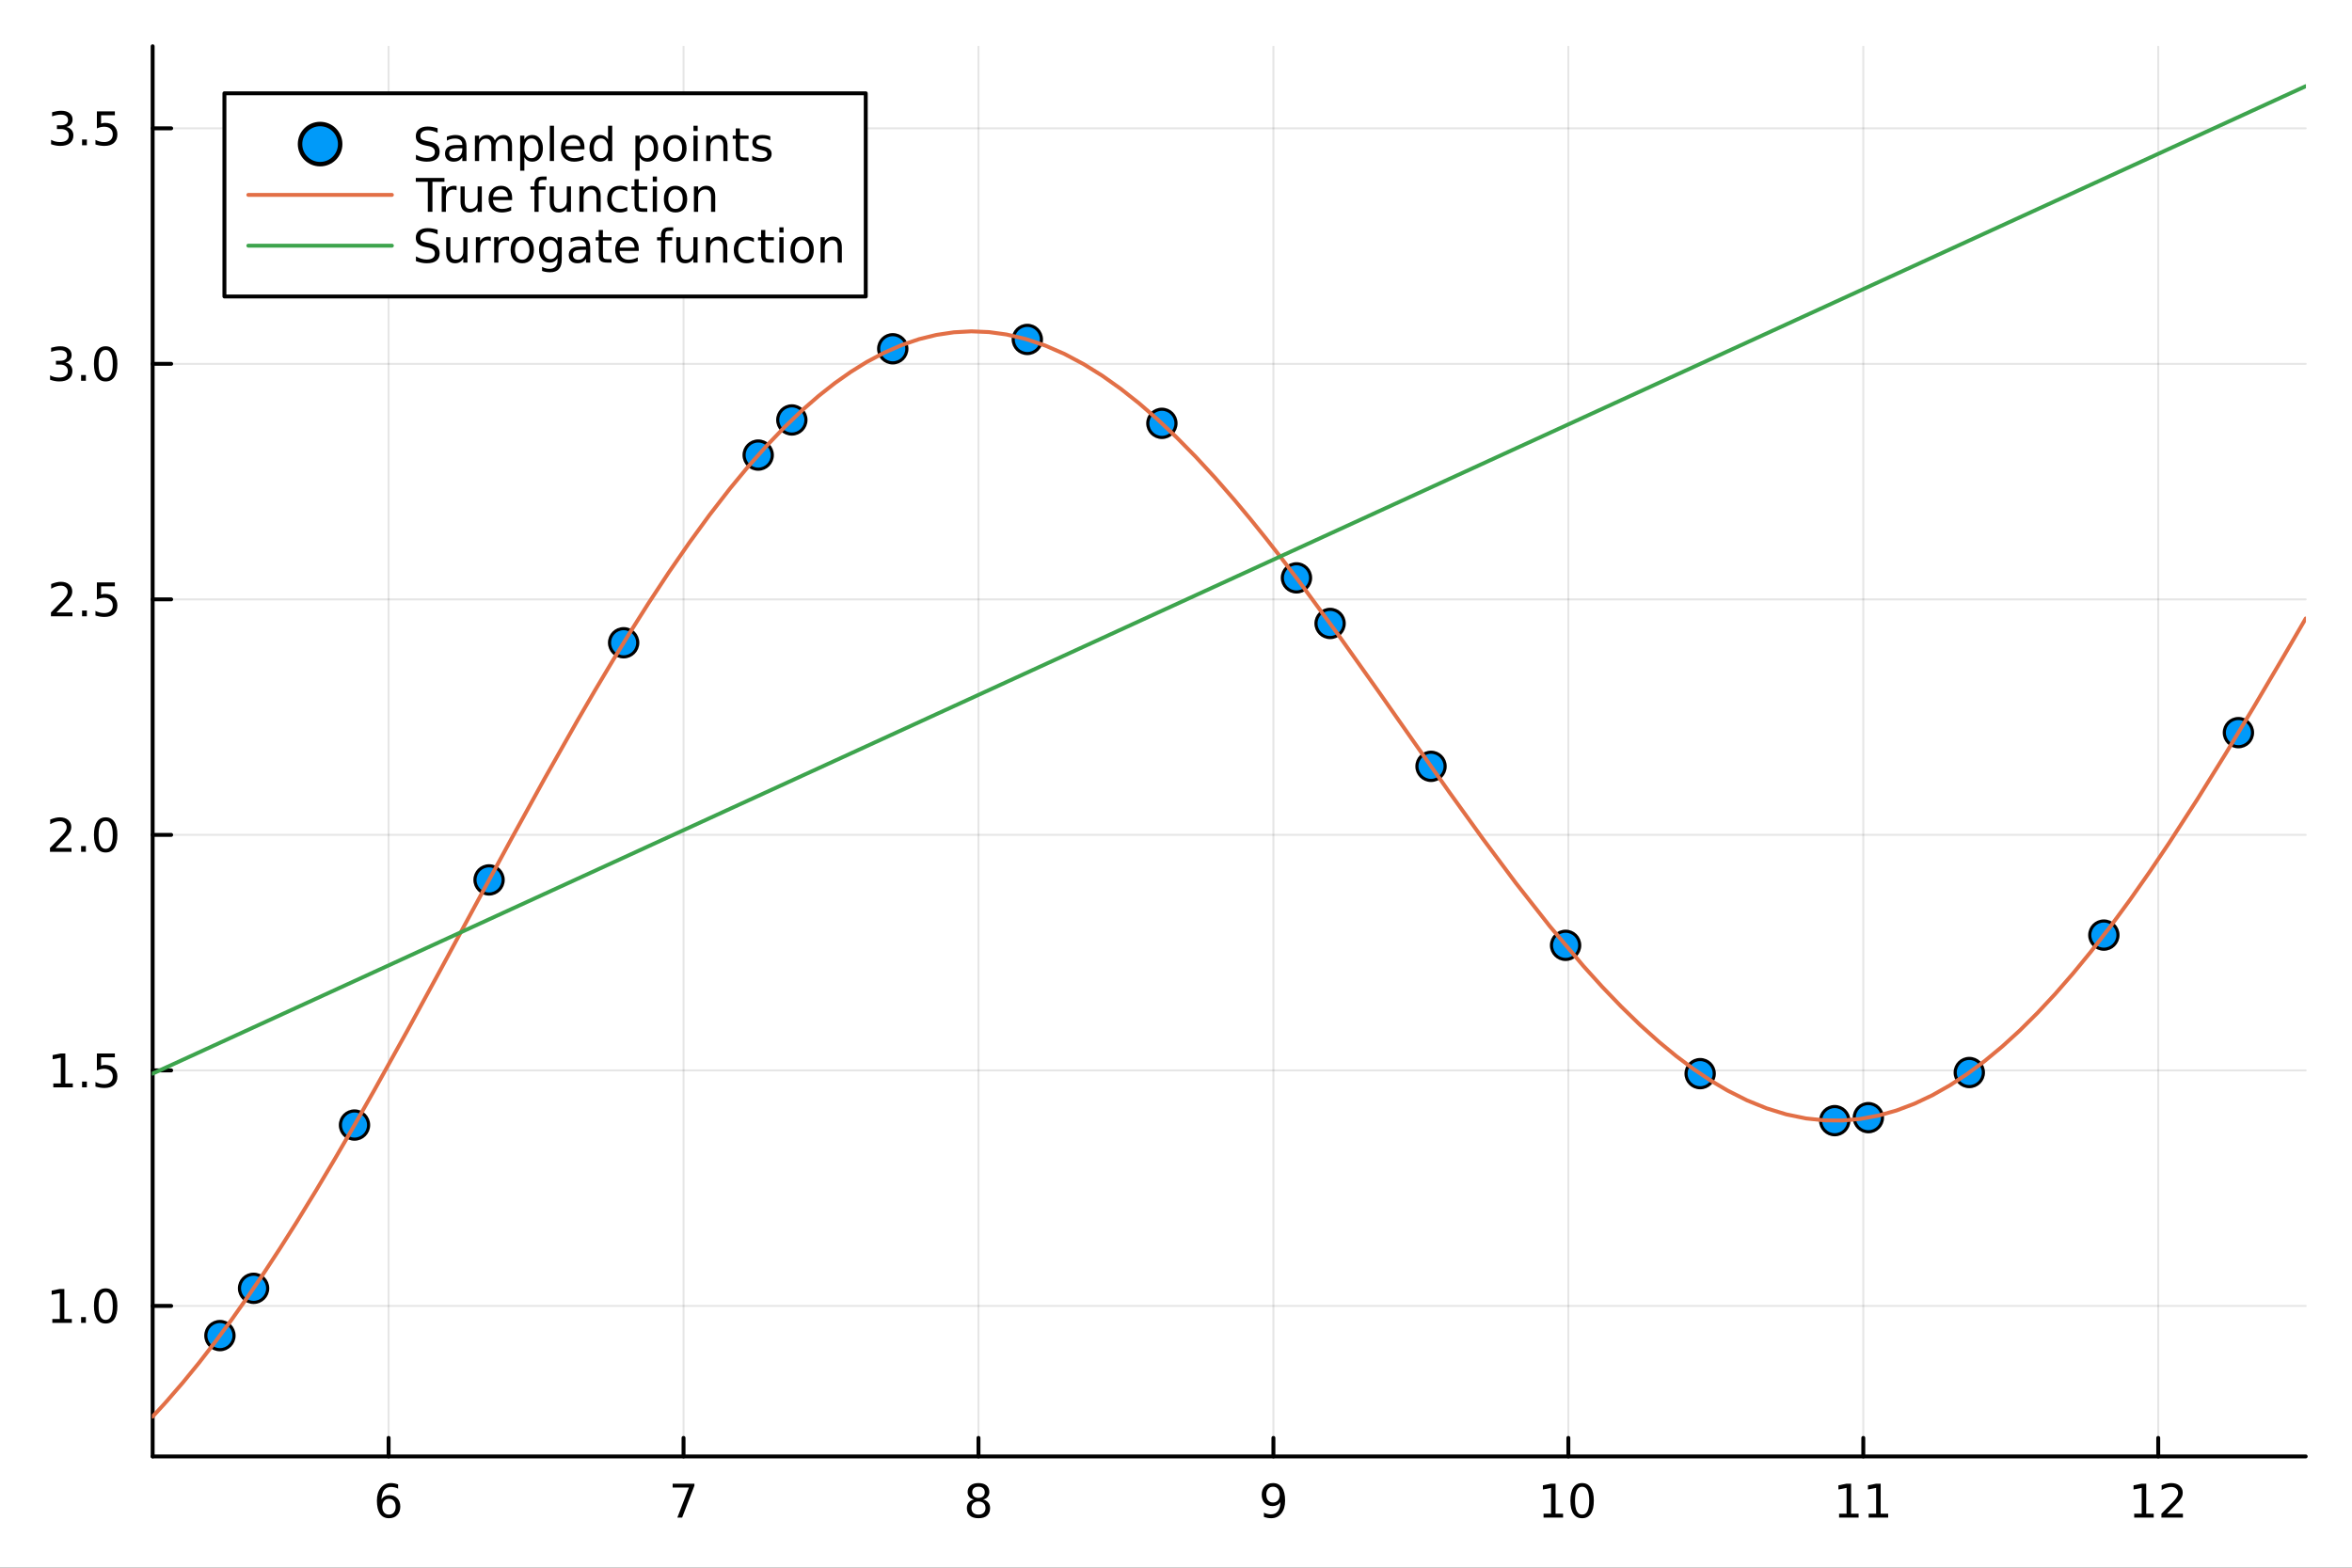 <?xml version="1.0" encoding="utf-8"?>
<svg xmlns="http://www.w3.org/2000/svg" xmlns:xlink="http://www.w3.org/1999/xlink" width="600" height="400" viewBox="0 0 2400 1600">
<rect x="0" y="0" width="2400" height="1600" fill="#333333" stroke="none"/>
<defs>
  <clipPath id="clip210">
    <rect x="0" y="0" width="2400" height="1600"/>
  </clipPath>
</defs>
<path clip-path="url(#clip210)" d="M0 1600 L2400 1600 L2400 0 L0 0  Z" fill="#ffffff" fill-rule="evenodd" fill-opacity="1"/>
<defs>
  <clipPath id="clip211">
    <rect x="480" y="0" width="1681" height="1600"/>
  </clipPath>
</defs>
<path clip-path="url(#clip210)" d="M155.765 1486.45 L2352.76 1486.45 L2352.76 47.244 L155.765 47.244  Z" fill="#ffffff" fill-rule="evenodd" fill-opacity="1"/>
<defs>
  <clipPath id="clip212">
    <rect x="155" y="47" width="2198" height="1440"/>
  </clipPath>
</defs>
<polyline clip-path="url(#clip212)" style="stroke:#000000; stroke-linecap:round; stroke-linejoin:round; stroke-width:2; stroke-opacity:0.1; fill:none" points="396.531,1486.45 396.531,47.244 "/>
<polyline clip-path="url(#clip212)" style="stroke:#000000; stroke-linecap:round; stroke-linejoin:round; stroke-width:2; stroke-opacity:0.1; fill:none" points="697.489,1486.45 697.489,47.244 "/>
<polyline clip-path="url(#clip212)" style="stroke:#000000; stroke-linecap:round; stroke-linejoin:round; stroke-width:2; stroke-opacity:0.1; fill:none" points="998.446,1486.45 998.446,47.244 "/>
<polyline clip-path="url(#clip212)" style="stroke:#000000; stroke-linecap:round; stroke-linejoin:round; stroke-width:2; stroke-opacity:0.1; fill:none" points="1299.4,1486.45 1299.4,47.244 "/>
<polyline clip-path="url(#clip212)" style="stroke:#000000; stroke-linecap:round; stroke-linejoin:round; stroke-width:2; stroke-opacity:0.1; fill:none" points="1600.36,1486.45 1600.36,47.244 "/>
<polyline clip-path="url(#clip212)" style="stroke:#000000; stroke-linecap:round; stroke-linejoin:round; stroke-width:2; stroke-opacity:0.1; fill:none" points="1901.32,1486.45 1901.32,47.244 "/>
<polyline clip-path="url(#clip212)" style="stroke:#000000; stroke-linecap:round; stroke-linejoin:round; stroke-width:2; stroke-opacity:0.1; fill:none" points="2202.28,1486.45 2202.28,47.244 "/>
<polyline clip-path="url(#clip210)" style="stroke:#000000; stroke-linecap:round; stroke-linejoin:round; stroke-width:4; stroke-opacity:1; fill:none" points="155.765,1486.45 2352.76,1486.45 "/>
<polyline clip-path="url(#clip210)" style="stroke:#000000; stroke-linecap:round; stroke-linejoin:round; stroke-width:4; stroke-opacity:1; fill:none" points="396.531,1486.45 396.531,1467.55 "/>
<polyline clip-path="url(#clip210)" style="stroke:#000000; stroke-linecap:round; stroke-linejoin:round; stroke-width:4; stroke-opacity:1; fill:none" points="697.489,1486.45 697.489,1467.55 "/>
<polyline clip-path="url(#clip210)" style="stroke:#000000; stroke-linecap:round; stroke-linejoin:round; stroke-width:4; stroke-opacity:1; fill:none" points="998.446,1486.45 998.446,1467.55 "/>
<polyline clip-path="url(#clip210)" style="stroke:#000000; stroke-linecap:round; stroke-linejoin:round; stroke-width:4; stroke-opacity:1; fill:none" points="1299.4,1486.45 1299.4,1467.55 "/>
<polyline clip-path="url(#clip210)" style="stroke:#000000; stroke-linecap:round; stroke-linejoin:round; stroke-width:4; stroke-opacity:1; fill:none" points="1600.36,1486.45 1600.36,1467.55 "/>
<polyline clip-path="url(#clip210)" style="stroke:#000000; stroke-linecap:round; stroke-linejoin:round; stroke-width:4; stroke-opacity:1; fill:none" points="1901.32,1486.45 1901.32,1467.55 "/>
<polyline clip-path="url(#clip210)" style="stroke:#000000; stroke-linecap:round; stroke-linejoin:round; stroke-width:4; stroke-opacity:1; fill:none" points="2202.28,1486.45 2202.28,1467.55 "/>
<path clip-path="url(#clip210)" d="M396.936 1529.7 Q393.788 1529.7 391.936 1531.86 Q390.107 1534.01 390.107 1537.76 Q390.107 1541.49 391.936 1543.66 Q393.788 1545.82 396.936 1545.82 Q400.084 1545.82 401.913 1543.66 Q403.765 1541.49 403.765 1537.76 Q403.765 1534.01 401.913 1531.86 Q400.084 1529.7 396.936 1529.7 M406.218 1515.05 L406.218 1519.31 Q404.459 1518.48 402.654 1518.04 Q400.871 1517.6 399.112 1517.6 Q394.482 1517.6 392.029 1520.72 Q389.598 1523.85 389.251 1530.17 Q390.617 1528.15 392.677 1527.09 Q394.737 1526 397.214 1526 Q402.422 1526 405.431 1529.17 Q408.464 1532.32 408.464 1537.76 Q408.464 1543.08 405.316 1546.3 Q402.168 1549.52 396.936 1549.52 Q390.941 1549.52 387.77 1544.94 Q384.598 1540.33 384.598 1531.6 Q384.598 1523.41 388.487 1518.55 Q392.376 1513.66 398.927 1513.66 Q400.686 1513.66 402.469 1514.01 Q404.274 1514.36 406.218 1515.05 Z" fill="#000000" fill-rule="nonzero" fill-opacity="1" /><path clip-path="url(#clip210)" d="M686.378 1514.29 L708.6 1514.29 L708.6 1516.28 L696.054 1548.85 L691.169 1548.85 L702.975 1518.22 L686.378 1518.22 L686.378 1514.29 Z" fill="#000000" fill-rule="nonzero" fill-opacity="1" /><path clip-path="url(#clip210)" d="M998.446 1532.44 Q995.113 1532.44 993.192 1534.22 Q991.294 1536 991.294 1539.13 Q991.294 1542.25 993.192 1544.03 Q995.113 1545.82 998.446 1545.82 Q1001.78 1545.82 1003.7 1544.03 Q1005.62 1542.23 1005.62 1539.13 Q1005.62 1536 1003.7 1534.22 Q1001.8 1532.44 998.446 1532.44 M993.77 1530.45 Q990.761 1529.7 989.071 1527.64 Q987.405 1525.58 987.405 1522.62 Q987.405 1518.48 990.345 1516.07 Q993.308 1513.66 998.446 1513.66 Q1003.61 1513.66 1006.55 1516.07 Q1009.49 1518.48 1009.49 1522.62 Q1009.49 1525.58 1007.8 1527.64 Q1006.13 1529.7 1003.15 1530.45 Q1006.53 1531.23 1008.4 1533.52 Q1010.3 1535.82 1010.3 1539.13 Q1010.3 1544.15 1007.22 1546.83 Q1004.16 1549.52 998.446 1549.52 Q992.729 1549.52 989.65 1546.83 Q986.595 1544.15 986.595 1539.13 Q986.595 1535.82 988.493 1533.52 Q990.391 1531.23 993.77 1530.45 M992.058 1523.06 Q992.058 1525.75 993.724 1527.25 Q995.414 1528.76 998.446 1528.76 Q1001.46 1528.76 1003.15 1527.25 Q1004.86 1525.75 1004.86 1523.06 Q1004.86 1520.38 1003.15 1518.87 Q1001.46 1517.37 998.446 1517.37 Q995.414 1517.37 993.724 1518.87 Q992.058 1520.38 992.058 1523.06 Z" fill="#000000" fill-rule="nonzero" fill-opacity="1" /><path clip-path="url(#clip210)" d="M1289.71 1548.13 L1289.71 1543.87 Q1291.46 1544.7 1293.27 1545.14 Q1295.08 1545.58 1296.81 1545.58 Q1301.44 1545.58 1303.87 1542.48 Q1306.33 1539.36 1306.67 1533.01 Q1305.33 1535.01 1303.27 1536.07 Q1301.21 1537.13 1298.71 1537.13 Q1293.52 1537.13 1290.49 1534.01 Q1287.48 1530.86 1287.48 1525.42 Q1287.48 1520.1 1290.63 1516.88 Q1293.78 1513.66 1299.01 1513.66 Q1305.01 1513.66 1308.15 1518.27 Q1311.33 1522.85 1311.33 1531.6 Q1311.33 1539.77 1307.44 1544.66 Q1303.57 1549.52 1297.02 1549.52 Q1295.26 1549.52 1293.46 1549.17 Q1291.65 1548.82 1289.71 1548.13 M1299.01 1533.48 Q1302.16 1533.48 1303.99 1531.32 Q1305.84 1529.17 1305.84 1525.42 Q1305.84 1521.7 1303.99 1519.54 Q1302.16 1517.37 1299.01 1517.37 Q1295.86 1517.37 1294.01 1519.54 Q1292.18 1521.7 1292.18 1525.42 Q1292.18 1529.17 1294.01 1531.32 Q1295.86 1533.48 1299.01 1533.48 Z" fill="#000000" fill-rule="nonzero" fill-opacity="1" /><path clip-path="url(#clip210)" d="M1575.05 1544.91 L1582.69 1544.91 L1582.69 1518.55 L1574.38 1520.21 L1574.38 1515.95 L1582.64 1514.29 L1587.32 1514.29 L1587.32 1544.91 L1594.96 1544.91 L1594.96 1548.85 L1575.05 1548.85 L1575.05 1544.91 Z" fill="#000000" fill-rule="nonzero" fill-opacity="1" /><path clip-path="url(#clip210)" d="M1614.4 1517.37 Q1610.79 1517.37 1608.96 1520.93 Q1607.16 1524.47 1607.16 1531.6 Q1607.16 1538.71 1608.96 1542.27 Q1610.79 1545.82 1614.4 1545.82 Q1618.04 1545.82 1619.84 1542.27 Q1621.67 1538.71 1621.67 1531.6 Q1621.67 1524.47 1619.84 1520.93 Q1618.04 1517.37 1614.4 1517.37 M1614.4 1513.66 Q1620.21 1513.66 1623.27 1518.27 Q1626.35 1522.85 1626.35 1531.6 Q1626.35 1540.33 1623.27 1544.94 Q1620.21 1549.52 1614.4 1549.52 Q1608.59 1549.52 1605.51 1544.94 Q1602.46 1540.33 1602.46 1531.6 Q1602.46 1522.85 1605.51 1518.27 Q1608.59 1513.66 1614.4 1513.66 Z" fill="#000000" fill-rule="nonzero" fill-opacity="1" /><path clip-path="url(#clip210)" d="M1876.62 1544.91 L1884.26 1544.91 L1884.26 1518.55 L1875.95 1520.21 L1875.95 1515.95 L1884.21 1514.29 L1888.89 1514.29 L1888.89 1544.91 L1896.53 1544.91 L1896.53 1548.85 L1876.62 1548.85 L1876.62 1544.91 Z" fill="#000000" fill-rule="nonzero" fill-opacity="1" /><path clip-path="url(#clip210)" d="M1906.78 1544.91 L1914.42 1544.91 L1914.42 1518.55 L1906.11 1520.21 L1906.11 1515.95 L1914.37 1514.29 L1919.05 1514.29 L1919.05 1544.91 L1926.69 1544.91 L1926.69 1548.85 L1906.78 1548.85 L1906.78 1544.91 Z" fill="#000000" fill-rule="nonzero" fill-opacity="1" /><path clip-path="url(#clip210)" d="M2177.76 1544.91 L2185.4 1544.91 L2185.4 1518.55 L2177.09 1520.21 L2177.09 1515.95 L2185.36 1514.29 L2190.03 1514.29 L2190.03 1544.91 L2197.67 1544.91 L2197.67 1548.85 L2177.76 1548.85 L2177.76 1544.91 Z" fill="#000000" fill-rule="nonzero" fill-opacity="1" /><path clip-path="url(#clip210)" d="M2211.14 1544.91 L2227.46 1544.91 L2227.46 1548.85 L2205.52 1548.85 L2205.52 1544.91 Q2208.18 1542.16 2212.76 1537.53 Q2217.37 1532.88 2218.55 1531.53 Q2220.8 1529.01 2221.68 1527.27 Q2222.58 1525.51 2222.58 1523.82 Q2222.58 1521.07 2220.63 1519.33 Q2218.71 1517.6 2215.61 1517.6 Q2213.41 1517.6 2210.96 1518.36 Q2208.53 1519.13 2205.75 1520.68 L2205.75 1515.95 Q2208.57 1514.82 2211.03 1514.24 Q2213.48 1513.66 2215.52 1513.66 Q2220.89 1513.66 2224.08 1516.35 Q2227.28 1519.03 2227.28 1523.52 Q2227.28 1525.65 2226.47 1527.57 Q2225.68 1529.47 2223.57 1532.07 Q2222.99 1532.74 2219.89 1535.95 Q2216.79 1539.15 2211.14 1544.91 Z" fill="#000000" fill-rule="nonzero" fill-opacity="1" /><polyline clip-path="url(#clip212)" style="stroke:#000000; stroke-linecap:round; stroke-linejoin:round; stroke-width:2; stroke-opacity:0.1; fill:none" points="155.765,1332.84 2352.76,1332.84 "/>
<polyline clip-path="url(#clip212)" style="stroke:#000000; stroke-linecap:round; stroke-linejoin:round; stroke-width:2; stroke-opacity:0.1; fill:none" points="155.765,1092.46 2352.76,1092.46 "/>
<polyline clip-path="url(#clip212)" style="stroke:#000000; stroke-linecap:round; stroke-linejoin:round; stroke-width:2; stroke-opacity:0.1; fill:none" points="155.765,852.088 2352.76,852.088 "/>
<polyline clip-path="url(#clip212)" style="stroke:#000000; stroke-linecap:round; stroke-linejoin:round; stroke-width:2; stroke-opacity:0.1; fill:none" points="155.765,611.714 2352.76,611.714 "/>
<polyline clip-path="url(#clip212)" style="stroke:#000000; stroke-linecap:round; stroke-linejoin:round; stroke-width:2; stroke-opacity:0.1; fill:none" points="155.765,371.339 2352.76,371.339 "/>
<polyline clip-path="url(#clip212)" style="stroke:#000000; stroke-linecap:round; stroke-linejoin:round; stroke-width:2; stroke-opacity:0.1; fill:none" points="155.765,130.964 2352.76,130.964 "/>
<polyline clip-path="url(#clip210)" style="stroke:#000000; stroke-linecap:round; stroke-linejoin:round; stroke-width:4; stroke-opacity:1; fill:none" points="155.765,1486.45 155.765,47.244 "/>
<polyline clip-path="url(#clip210)" style="stroke:#000000; stroke-linecap:round; stroke-linejoin:round; stroke-width:4; stroke-opacity:1; fill:none" points="155.765,1332.84 174.663,1332.84 "/>
<polyline clip-path="url(#clip210)" style="stroke:#000000; stroke-linecap:round; stroke-linejoin:round; stroke-width:4; stroke-opacity:1; fill:none" points="155.765,1092.46 174.663,1092.46 "/>
<polyline clip-path="url(#clip210)" style="stroke:#000000; stroke-linecap:round; stroke-linejoin:round; stroke-width:4; stroke-opacity:1; fill:none" points="155.765,852.088 174.663,852.088 "/>
<polyline clip-path="url(#clip210)" style="stroke:#000000; stroke-linecap:round; stroke-linejoin:round; stroke-width:4; stroke-opacity:1; fill:none" points="155.765,611.714 174.663,611.714 "/>
<polyline clip-path="url(#clip210)" style="stroke:#000000; stroke-linecap:round; stroke-linejoin:round; stroke-width:4; stroke-opacity:1; fill:none" points="155.765,371.339 174.663,371.339 "/>
<polyline clip-path="url(#clip210)" style="stroke:#000000; stroke-linecap:round; stroke-linejoin:round; stroke-width:4; stroke-opacity:1; fill:none" points="155.765,130.964 174.663,130.964 "/>
<path clip-path="url(#clip210)" d="M53.4 1346.18 L61.038 1346.18 L61.038 1319.82 L52.728 1321.48 L52.728 1317.22 L60.992 1315.56 L65.668 1315.56 L65.668 1346.18 L73.307 1346.18 L73.307 1350.12 L53.4 1350.12 L53.4 1346.18 Z" fill="#000000" fill-rule="nonzero" fill-opacity="1" /><path clip-path="url(#clip210)" d="M82.751 1344.24 L87.635 1344.24 L87.635 1350.12 L82.751 1350.12 L82.751 1344.24 Z" fill="#000000" fill-rule="nonzero" fill-opacity="1" /><path clip-path="url(#clip210)" d="M107.821 1318.64 Q104.209 1318.64 102.381 1322.2 Q100.575 1325.74 100.575 1332.87 Q100.575 1339.98 102.381 1343.54 Q104.209 1347.09 107.821 1347.09 Q111.455 1347.09 113.26 1343.54 Q115.089 1339.98 115.089 1332.87 Q115.089 1325.74 113.26 1322.2 Q111.455 1318.64 107.821 1318.64 M107.821 1314.93 Q113.631 1314.93 116.686 1319.54 Q119.765 1324.12 119.765 1332.87 Q119.765 1341.6 116.686 1346.21 Q113.631 1350.79 107.821 1350.79 Q102.01 1350.79 98.932 1346.21 Q95.876 1341.6 95.876 1332.87 Q95.876 1324.12 98.932 1319.54 Q102.01 1314.93 107.821 1314.93 Z" fill="#000000" fill-rule="nonzero" fill-opacity="1" /><path clip-path="url(#clip210)" d="M54.395 1105.81 L62.034 1105.81 L62.034 1079.44 L53.724 1081.11 L53.724 1076.85 L61.987 1075.18 L66.663 1075.18 L66.663 1105.81 L74.302 1105.81 L74.302 1109.74 L54.395 1109.74 L54.395 1105.81 Z" fill="#000000" fill-rule="nonzero" fill-opacity="1" /><path clip-path="url(#clip210)" d="M83.747 1103.86 L88.631 1103.86 L88.631 1109.74 L83.747 1109.74 L83.747 1103.86 Z" fill="#000000" fill-rule="nonzero" fill-opacity="1" /><path clip-path="url(#clip210)" d="M98.862 1075.18 L117.219 1075.18 L117.219 1079.12 L103.145 1079.12 L103.145 1087.59 Q104.163 1087.24 105.182 1087.08 Q106.2 1086.9 107.219 1086.9 Q113.006 1086.9 116.385 1090.07 Q119.765 1093.24 119.765 1098.66 Q119.765 1104.23 116.293 1107.34 Q112.82 1110.41 106.501 1110.41 Q104.325 1110.41 102.057 1110.04 Q99.811 1109.67 97.404 1108.93 L97.404 1104.23 Q99.487 1105.37 101.709 1105.92 Q103.932 1106.48 106.408 1106.48 Q110.413 1106.48 112.751 1104.37 Q115.089 1102.27 115.089 1098.66 Q115.089 1095.04 112.751 1092.94 Q110.413 1090.83 106.408 1090.83 Q104.534 1090.83 102.659 1091.25 Q100.807 1091.66 98.862 1092.54 L98.862 1075.18 Z" fill="#000000" fill-rule="nonzero" fill-opacity="1" /><path clip-path="url(#clip210)" d="M56.617 865.433 L72.936 865.433 L72.936 869.368 L50.992 869.368 L50.992 865.433 Q53.654 862.679 58.237 858.049 Q62.844 853.396 64.025 852.054 Q66.27 849.531 67.149 847.794 Q68.052 846.035 68.052 844.345 Q68.052 841.591 66.108 839.855 Q64.186 838.119 61.085 838.119 Q58.886 838.119 56.432 838.882 Q54.001 839.646 51.224 841.197 L51.224 836.475 Q54.048 835.341 56.501 834.762 Q58.955 834.183 60.992 834.183 Q66.362 834.183 69.557 836.869 Q72.751 839.554 72.751 844.044 Q72.751 846.174 71.941 848.095 Q71.154 849.993 69.048 852.586 Q68.469 853.257 65.367 856.475 Q62.265 859.669 56.617 865.433 Z" fill="#000000" fill-rule="nonzero" fill-opacity="1" /><path clip-path="url(#clip210)" d="M82.751 863.489 L87.635 863.489 L87.635 869.368 L82.751 869.368 L82.751 863.489 Z" fill="#000000" fill-rule="nonzero" fill-opacity="1" /><path clip-path="url(#clip210)" d="M107.821 837.887 Q104.209 837.887 102.381 841.452 Q100.575 844.993 100.575 852.123 Q100.575 859.23 102.381 862.794 Q104.209 866.336 107.821 866.336 Q111.455 866.336 113.26 862.794 Q115.089 859.23 115.089 852.123 Q115.089 844.993 113.26 841.452 Q111.455 837.887 107.821 837.887 M107.821 834.183 Q113.631 834.183 116.686 838.79 Q119.765 843.373 119.765 852.123 Q119.765 860.85 116.686 865.456 Q113.631 870.04 107.821 870.04 Q102.01 870.04 98.932 865.456 Q95.876 860.85 95.876 852.123 Q95.876 843.373 98.932 838.79 Q102.01 834.183 107.821 834.183 Z" fill="#000000" fill-rule="nonzero" fill-opacity="1" /><path clip-path="url(#clip210)" d="M57.612 625.059 L73.932 625.059 L73.932 628.994 L51.987 628.994 L51.987 625.059 Q54.65 622.304 59.233 617.674 Q63.839 613.022 65.02 611.679 Q67.265 609.156 68.145 607.42 Q69.048 605.661 69.048 603.971 Q69.048 601.216 67.103 599.48 Q65.182 597.744 62.08 597.744 Q59.881 597.744 57.427 598.508 Q54.997 599.272 52.219 600.823 L52.219 596.1 Q55.043 594.966 57.497 594.387 Q59.95 593.809 61.987 593.809 Q67.358 593.809 70.552 596.494 Q73.747 599.179 73.747 603.67 Q73.747 605.799 72.936 607.721 Q72.149 609.619 70.043 612.211 Q69.464 612.883 66.362 616.1 Q63.261 619.295 57.612 625.059 Z" fill="#000000" fill-rule="nonzero" fill-opacity="1" /><path clip-path="url(#clip210)" d="M83.747 623.114 L88.631 623.114 L88.631 628.994 L83.747 628.994 L83.747 623.114 Z" fill="#000000" fill-rule="nonzero" fill-opacity="1" /><path clip-path="url(#clip210)" d="M98.862 594.434 L117.219 594.434 L117.219 598.369 L103.145 598.369 L103.145 606.841 Q104.163 606.494 105.182 606.332 Q106.2 606.147 107.219 606.147 Q113.006 606.147 116.385 609.318 Q119.765 612.489 119.765 617.906 Q119.765 623.484 116.293 626.586 Q112.82 629.665 106.501 629.665 Q104.325 629.665 102.057 629.295 Q99.811 628.924 97.404 628.184 L97.404 623.484 Q99.487 624.619 101.709 625.174 Q103.932 625.73 106.408 625.73 Q110.413 625.73 112.751 623.623 Q115.089 621.517 115.089 617.906 Q115.089 614.295 112.751 612.188 Q110.413 610.082 106.408 610.082 Q104.534 610.082 102.659 610.498 Q100.807 610.915 98.862 611.795 L98.862 594.434 Z" fill="#000000" fill-rule="nonzero" fill-opacity="1" /><path clip-path="url(#clip210)" d="M66.756 369.985 Q70.112 370.702 71.987 372.971 Q73.885 375.24 73.885 378.573 Q73.885 383.689 70.367 386.489 Q66.849 389.29 60.367 389.29 Q58.191 389.29 55.876 388.851 Q53.585 388.434 51.131 387.577 L51.131 383.064 Q53.075 384.198 55.39 384.776 Q57.705 385.355 60.228 385.355 Q64.626 385.355 66.918 383.619 Q69.233 381.883 69.233 378.573 Q69.233 375.517 67.08 373.804 Q64.95 372.068 61.131 372.068 L57.103 372.068 L57.103 368.226 L61.316 368.226 Q64.765 368.226 66.594 366.86 Q68.423 365.471 68.423 362.878 Q68.423 360.216 66.525 358.804 Q64.65 357.369 61.131 357.369 Q59.21 357.369 57.011 357.786 Q54.812 358.203 52.173 359.082 L52.173 354.916 Q54.835 354.175 57.15 353.804 Q59.487 353.434 61.548 353.434 Q66.872 353.434 69.974 355.865 Q73.075 358.272 73.075 362.392 Q73.075 365.263 71.432 367.253 Q69.788 369.221 66.756 369.985 Z" fill="#000000" fill-rule="nonzero" fill-opacity="1" /><path clip-path="url(#clip210)" d="M82.751 382.739 L87.635 382.739 L87.635 388.619 L82.751 388.619 L82.751 382.739 Z" fill="#000000" fill-rule="nonzero" fill-opacity="1" /><path clip-path="url(#clip210)" d="M107.821 357.138 Q104.209 357.138 102.381 360.703 Q100.575 364.244 100.575 371.374 Q100.575 378.48 102.381 382.045 Q104.209 385.587 107.821 385.587 Q111.455 385.587 113.26 382.045 Q115.089 378.48 115.089 371.374 Q115.089 364.244 113.26 360.703 Q111.455 357.138 107.821 357.138 M107.821 353.434 Q113.631 353.434 116.686 358.041 Q119.765 362.624 119.765 371.374 Q119.765 380.101 116.686 384.707 Q113.631 389.29 107.821 389.29 Q102.01 389.29 98.932 384.707 Q95.876 380.101 95.876 371.374 Q95.876 362.624 98.932 358.041 Q102.01 353.434 107.821 353.434 Z" fill="#000000" fill-rule="nonzero" fill-opacity="1" /><path clip-path="url(#clip210)" d="M67.751 129.61 Q71.108 130.328 72.983 132.596 Q74.881 134.865 74.881 138.198 Q74.881 143.314 71.362 146.115 Q67.844 148.916 61.362 148.916 Q59.187 148.916 56.872 148.476 Q54.58 148.059 52.126 147.203 L52.126 142.689 Q54.071 143.823 56.386 144.402 Q58.7 144.981 61.224 144.981 Q65.622 144.981 67.913 143.244 Q70.228 141.508 70.228 138.198 Q70.228 135.143 68.075 133.43 Q65.946 131.694 62.126 131.694 L58.099 131.694 L58.099 127.851 L62.312 127.851 Q65.761 127.851 67.589 126.485 Q69.418 125.096 69.418 122.504 Q69.418 119.842 67.52 118.43 Q65.645 116.995 62.126 116.995 Q60.205 116.995 58.006 117.411 Q55.807 117.828 53.168 118.708 L53.168 114.541 Q55.83 113.8 58.145 113.43 Q60.483 113.059 62.543 113.059 Q67.867 113.059 70.969 115.49 Q74.071 117.897 74.071 122.018 Q74.071 124.888 72.427 126.879 Q70.784 128.846 67.751 129.61 Z" fill="#000000" fill-rule="nonzero" fill-opacity="1" /><path clip-path="url(#clip210)" d="M83.747 142.365 L88.631 142.365 L88.631 148.244 L83.747 148.244 L83.747 142.365 Z" fill="#000000" fill-rule="nonzero" fill-opacity="1" /><path clip-path="url(#clip210)" d="M98.862 113.684 L117.219 113.684 L117.219 117.62 L103.145 117.62 L103.145 126.092 Q104.163 125.745 105.182 125.582 Q106.2 125.397 107.219 125.397 Q113.006 125.397 116.385 128.569 Q119.765 131.74 119.765 137.157 Q119.765 142.735 116.293 145.837 Q112.82 148.916 106.501 148.916 Q104.325 148.916 102.057 148.545 Q99.811 148.175 97.404 147.434 L97.404 142.735 Q99.487 143.869 101.709 144.425 Q103.932 144.981 106.408 144.981 Q110.413 144.981 112.751 142.874 Q115.089 140.768 115.089 137.157 Q115.089 133.545 112.751 131.439 Q110.413 129.332 106.408 129.332 Q104.534 129.332 102.659 129.749 Q100.807 130.166 98.862 131.045 L98.862 113.684 Z" fill="#000000" fill-rule="nonzero" fill-opacity="1" /><circle clip-path="url(#clip212)" cx="361.733" cy="1148.24" r="14.4" fill="#009af9" fill-rule="evenodd" fill-opacity="1" stroke="#000000" stroke-opacity="1" stroke-width="3.2"/>
<circle clip-path="url(#clip212)" cx="1460.23" cy="782.127" r="14.4" fill="#009af9" fill-rule="evenodd" fill-opacity="1" stroke="#000000" stroke-opacity="1" stroke-width="3.2"/>
<circle clip-path="url(#clip212)" cx="2009.48" cy="1094.63" r="14.4" fill="#009af9" fill-rule="evenodd" fill-opacity="1" stroke="#000000" stroke-opacity="1" stroke-width="3.2"/>
<circle clip-path="url(#clip212)" cx="910.981" cy="355.955" r="14.4" fill="#009af9" fill-rule="evenodd" fill-opacity="1" stroke="#000000" stroke-opacity="1" stroke-width="3.2"/>
<circle clip-path="url(#clip212)" cx="1185.6" cy="432.068" r="14.4" fill="#009af9" fill-rule="evenodd" fill-opacity="1" stroke="#000000" stroke-opacity="1" stroke-width="3.2"/>
<circle clip-path="url(#clip212)" cx="2284.1" cy="747.74" r="14.4" fill="#009af9" fill-rule="evenodd" fill-opacity="1" stroke="#000000" stroke-opacity="1" stroke-width="3.2"/>
<circle clip-path="url(#clip212)" cx="1734.85" cy="1095.78" r="14.4" fill="#009af9" fill-rule="evenodd" fill-opacity="1" stroke="#000000" stroke-opacity="1" stroke-width="3.2"/>
<circle clip-path="url(#clip212)" cx="636.357" cy="656.011" r="14.4" fill="#009af9" fill-rule="evenodd" fill-opacity="1" stroke="#000000" stroke-opacity="1" stroke-width="3.2"/>
<circle clip-path="url(#clip212)" cx="499.045" cy="898.055" r="14.4" fill="#009af9" fill-rule="evenodd" fill-opacity="1" stroke="#000000" stroke-opacity="1" stroke-width="3.2"/>
<circle clip-path="url(#clip212)" cx="1597.54" cy="964.816" r="14.4" fill="#009af9" fill-rule="evenodd" fill-opacity="1" stroke="#000000" stroke-opacity="1" stroke-width="3.2"/>
<circle clip-path="url(#clip212)" cx="2146.79" cy="954.373" r="14.4" fill="#009af9" fill-rule="evenodd" fill-opacity="1" stroke="#000000" stroke-opacity="1" stroke-width="3.2"/>
<circle clip-path="url(#clip212)" cx="1048.29" cy="346.453" r="14.4" fill="#009af9" fill-rule="evenodd" fill-opacity="1" stroke="#000000" stroke-opacity="1" stroke-width="3.2"/>
<circle clip-path="url(#clip212)" cx="773.669" cy="464.468" r="14.4" fill="#009af9" fill-rule="evenodd" fill-opacity="1" stroke="#000000" stroke-opacity="1" stroke-width="3.2"/>
<circle clip-path="url(#clip212)" cx="1872.16" cy="1143.75" r="14.4" fill="#009af9" fill-rule="evenodd" fill-opacity="1" stroke="#000000" stroke-opacity="1" stroke-width="3.2"/>
<circle clip-path="url(#clip212)" cx="1322.92" cy="589.782" r="14.4" fill="#009af9" fill-rule="evenodd" fill-opacity="1" stroke="#000000" stroke-opacity="1" stroke-width="3.2"/>
<circle clip-path="url(#clip212)" cx="224.421" cy="1363.13" r="14.4" fill="#009af9" fill-rule="evenodd" fill-opacity="1" stroke="#000000" stroke-opacity="1" stroke-width="3.2"/>
<circle clip-path="url(#clip212)" cx="258.749" cy="1314.87" r="14.4" fill="#009af9" fill-rule="evenodd" fill-opacity="1" stroke="#000000" stroke-opacity="1" stroke-width="3.2"/>
<circle clip-path="url(#clip212)" cx="1357.24" cy="636.303" r="14.4" fill="#009af9" fill-rule="evenodd" fill-opacity="1" stroke="#000000" stroke-opacity="1" stroke-width="3.2"/>
<circle clip-path="url(#clip212)" cx="1906.49" cy="1140.69" r="14.4" fill="#009af9" fill-rule="evenodd" fill-opacity="1" stroke="#000000" stroke-opacity="1" stroke-width="3.2"/>
<circle clip-path="url(#clip212)" cx="807.997" cy="428.609" r="14.4" fill="#009af9" fill-rule="evenodd" fill-opacity="1" stroke="#000000" stroke-opacity="1" stroke-width="3.2"/>
<polyline clip-path="url(#clip212)" style="stroke:#e26f46; stroke-linecap:round; stroke-linejoin:round; stroke-width:4; stroke-opacity:1; fill:none" points="155.765,1445.72 159.341,1441.91 162.917,1438.05 166.493,1434.13 170.069,1430.16 186.601,1411.07 203.133,1390.83 219.665,1369.47 236.197,1347.06 252.729,1323.64 269.262,1299.27 285.794,1274 302.326,1247.9 322.196,1215.52 342.067,1182.14 361.937,1147.88 381.807,1112.88 415.408,1052.33 449.008,990.64 485.507,923.088 522.006,855.803 555.655,794.738 589.304,735.275 607.342,704.28 625.38,674.023 643.417,644.598 661.455,616.092 682.353,584.331 703.252,554.051 724.15,525.373 745.049,498.412 763.621,475.979 782.193,455.056 800.765,435.706 819.337,417.986 835.623,403.83 851.909,390.999 868.195,379.518 884.481,369.413 902.237,359.983 919.993,352.23 937.749,346.167 955.505,341.802 973.367,339.126 991.229,338.166 1009.09,338.914 1026.95,341.353 1046.7,345.992 1066.45,352.635 1086.2,361.236 1105.95,371.742 1124.74,383.449 1143.53,396.765 1162.32,411.622 1181.11,427.949 1200.64,446.401 1220.18,466.265 1239.72,487.441 1259.25,509.825 1275.7,529.524 1292.15,549.934 1308.59,570.984 1325.04,592.603 1365.2,647.322 1405.36,703.892 1442.14,756.373 1478.93,808.578 1512.91,855.794 1546.88,901.356 1581.3,945.155 1615.72,985.942 1635,1007.25 1654.29,1027.32 1673.57,1046.06 1692.86,1063.38 1710.33,1077.78 1727.81,1090.88 1745.29,1102.63 1762.76,1112.99 1782.77,1123.08 1802.78,1131.22 1822.79,1137.36 1842.8,1141.47 1861.32,1143.43 1879.85,1143.6 1898.37,1141.97 1916.9,1138.53 1935.17,1133.38 1953.43,1126.48 1971.7,1117.86 1989.96,1107.52 2007.69,1095.89 2025.43,1082.7 2043.16,1068 2060.89,1051.83 2079.07,1033.77 2097.25,1014.28 2115.43,993.411 2133.61,971.23 2153.53,945.509 2173.45,918.402 2193.36,890.016 2213.28,860.464 2242.21,815.697 2271.15,769.095 2300.08,721.052 2329.01,671.978 2334.95,661.82 2340.88,651.64 2346.82,641.442 2352.76,631.229 "/>
<polyline clip-path="url(#clip212)" style="stroke:#3da44d; stroke-linecap:round; stroke-linejoin:round; stroke-width:4; stroke-opacity:1; fill:none" points="155.765,1095.73 170.069,1089.17 302.326,1028.51 381.807,992.048 449.008,961.223 522.006,927.739 589.304,896.869 661.455,863.774 745.049,825.429 819.337,791.353 884.481,761.472 955.505,728.893 1026.95,696.121 1105.95,659.886 1181.11,625.411 1259.25,589.564 1325.04,559.388 1405.36,522.547 1478.93,488.799 1546.88,457.629 1615.72,426.056 1692.86,390.671 1762.76,358.606 1842.8,321.894 1916.9,287.902 1989.96,254.39 2060.89,221.853 2133.61,188.498 2213.28,151.954 2329.01,98.867 2352.76,87.976 "/>
<path clip-path="url(#clip210)" d="M228.998 302.578 L883.417 302.578 L883.417 95.218 L228.998 95.218  Z" fill="#ffffff" fill-rule="evenodd" fill-opacity="1"/>
<polyline clip-path="url(#clip210)" style="stroke:#000000; stroke-linecap:round; stroke-linejoin:round; stroke-width:4; stroke-opacity:1; fill:none" points="228.998,302.578 883.417,302.578 883.417,95.218 228.998,95.218 228.998,302.578 "/>
<circle clip-path="url(#clip210)" cx="326.642" cy="147.058" r="20.48" fill="#009af9" fill-rule="evenodd" fill-opacity="1" stroke="#000000" stroke-opacity="1" stroke-width="4.551"/>
<path clip-path="url(#clip210)" d="M446.531 130.912 L446.531 135.472 Q443.869 134.199 441.508 133.574 Q439.147 132.949 436.948 132.949 Q433.129 132.949 431.045 134.43 Q428.985 135.912 428.985 138.643 Q428.985 140.935 430.351 142.115 Q431.74 143.273 435.582 143.99 L438.406 144.569 Q443.638 145.565 446.115 148.088 Q448.615 150.588 448.615 154.801 Q448.615 159.824 445.235 162.416 Q441.879 165.009 435.374 165.009 Q432.92 165.009 430.142 164.453 Q427.388 163.898 424.425 162.81 L424.425 157.995 Q427.272 159.592 430.004 160.402 Q432.735 161.213 435.374 161.213 Q439.379 161.213 441.554 159.639 Q443.73 158.064 443.73 155.148 Q443.73 152.602 442.156 151.166 Q440.605 149.731 437.041 149.014 L434.193 148.458 Q428.962 147.416 426.624 145.194 Q424.286 142.972 424.286 139.014 Q424.286 134.43 427.504 131.791 Q430.744 129.153 436.416 129.153 Q438.846 129.153 441.369 129.592 Q443.892 130.032 446.531 130.912 Z" fill="#000000" fill-rule="nonzero" fill-opacity="1" /><path clip-path="url(#clip210)" d="M467.503 151.305 Q462.341 151.305 460.351 152.486 Q458.36 153.666 458.36 156.514 Q458.36 158.782 459.841 160.125 Q461.346 161.444 463.915 161.444 Q467.457 161.444 469.587 158.944 Q471.739 156.421 471.739 152.254 L471.739 151.305 L467.503 151.305 M475.999 149.546 L475.999 164.338 L471.739 164.338 L471.739 160.402 Q470.281 162.763 468.105 163.898 Q465.929 165.009 462.781 165.009 Q458.8 165.009 456.439 162.787 Q454.101 160.541 454.101 156.791 Q454.101 152.416 457.017 150.194 Q459.957 147.972 465.767 147.972 L471.739 147.972 L471.739 147.555 Q471.739 144.615 469.795 143.018 Q467.874 141.398 464.378 141.398 Q462.156 141.398 460.05 141.93 Q457.943 142.463 455.999 143.527 L455.999 139.592 Q458.337 138.69 460.536 138.25 Q462.735 137.787 464.818 137.787 Q470.443 137.787 473.221 140.703 Q475.999 143.62 475.999 149.546 Z" fill="#000000" fill-rule="nonzero" fill-opacity="1" /><path clip-path="url(#clip210)" d="M504.957 143.389 Q506.554 140.518 508.776 139.153 Q510.999 137.787 514.008 137.787 Q518.059 137.787 520.258 140.634 Q522.457 143.458 522.457 148.689 L522.457 164.338 L518.174 164.338 L518.174 148.828 Q518.174 145.102 516.855 143.296 Q515.536 141.49 512.827 141.49 Q509.517 141.49 507.596 143.69 Q505.674 145.889 505.674 149.685 L505.674 164.338 L501.392 164.338 L501.392 148.828 Q501.392 145.078 500.073 143.296 Q498.753 141.49 495.999 141.49 Q492.735 141.49 490.813 143.713 Q488.892 145.912 488.892 149.685 L488.892 164.338 L484.61 164.338 L484.61 138.412 L488.892 138.412 L488.892 142.44 Q490.35 140.055 492.388 138.921 Q494.425 137.787 497.225 137.787 Q500.05 137.787 502.017 139.222 Q504.008 140.657 504.957 143.389 Z" fill="#000000" fill-rule="nonzero" fill-opacity="1" /><path clip-path="url(#clip210)" d="M535.072 160.449 L535.072 174.199 L530.79 174.199 L530.79 138.412 L535.072 138.412 L535.072 142.347 Q536.415 140.032 538.452 138.921 Q540.512 137.787 543.359 137.787 Q548.082 137.787 551.021 141.537 Q553.984 145.287 553.984 151.398 Q553.984 157.509 551.021 161.259 Q548.082 165.009 543.359 165.009 Q540.512 165.009 538.452 163.898 Q536.415 162.763 535.072 160.449 M549.563 151.398 Q549.563 146.699 547.619 144.037 Q545.697 141.352 542.318 141.352 Q538.938 141.352 536.994 144.037 Q535.072 146.699 535.072 151.398 Q535.072 156.097 536.994 158.782 Q538.938 161.444 542.318 161.444 Q545.697 161.444 547.619 158.782 Q549.563 156.097 549.563 151.398 Z" fill="#000000" fill-rule="nonzero" fill-opacity="1" /><path clip-path="url(#clip210)" d="M561.045 128.319 L565.304 128.319 L565.304 164.338 L561.045 164.338 L561.045 128.319 Z" fill="#000000" fill-rule="nonzero" fill-opacity="1" /><path clip-path="url(#clip210)" d="M596.392 150.31 L596.392 152.393 L576.808 152.393 Q577.086 156.791 579.447 159.106 Q581.831 161.398 586.068 161.398 Q588.521 161.398 590.813 160.796 Q593.128 160.194 595.396 158.99 L595.396 163.018 Q593.105 163.99 590.697 164.5 Q588.29 165.009 585.813 165.009 Q579.609 165.009 575.975 161.398 Q572.364 157.787 572.364 151.629 Q572.364 145.264 575.79 141.537 Q579.239 137.787 585.072 137.787 Q590.304 137.787 593.336 141.166 Q596.392 144.523 596.392 150.31 M592.132 149.06 Q592.086 145.565 590.165 143.481 Q588.267 141.398 585.118 141.398 Q581.554 141.398 579.401 143.412 Q577.271 145.426 576.947 149.083 L592.132 149.06 Z" fill="#000000" fill-rule="nonzero" fill-opacity="1" /><path clip-path="url(#clip210)" d="M620.442 142.347 L620.442 128.319 L624.702 128.319 L624.702 164.338 L620.442 164.338 L620.442 160.449 Q619.1 162.763 617.04 163.898 Q615.003 165.009 612.132 165.009 Q607.433 165.009 604.47 161.259 Q601.53 157.509 601.53 151.398 Q601.53 145.287 604.47 141.537 Q607.433 137.787 612.132 137.787 Q615.003 137.787 617.04 138.921 Q619.1 140.032 620.442 142.347 M605.929 151.398 Q605.929 156.097 607.85 158.782 Q609.794 161.444 613.174 161.444 Q616.554 161.444 618.498 158.782 Q620.442 156.097 620.442 151.398 Q620.442 146.699 618.498 144.037 Q616.554 141.352 613.174 141.352 Q609.794 141.352 607.85 144.037 Q605.929 146.699 605.929 151.398 Z" fill="#000000" fill-rule="nonzero" fill-opacity="1" /><path clip-path="url(#clip210)" d="M652.664 160.449 L652.664 174.199 L648.382 174.199 L648.382 138.412 L652.664 138.412 L652.664 142.347 Q654.007 140.032 656.044 138.921 Q658.104 137.787 660.951 137.787 Q665.674 137.787 668.613 141.537 Q671.576 145.287 671.576 151.398 Q671.576 157.509 668.613 161.259 Q665.674 165.009 660.951 165.009 Q658.104 165.009 656.044 163.898 Q654.007 162.763 652.664 160.449 M667.155 151.398 Q667.155 146.699 665.211 144.037 Q663.289 141.352 659.91 141.352 Q656.53 141.352 654.586 144.037 Q652.664 146.699 652.664 151.398 Q652.664 156.097 654.586 158.782 Q656.53 161.444 659.91 161.444 Q663.289 161.444 665.211 158.782 Q667.155 156.097 667.155 151.398 Z" fill="#000000" fill-rule="nonzero" fill-opacity="1" /><path clip-path="url(#clip210)" d="M688.683 141.398 Q685.257 141.398 683.266 144.083 Q681.275 146.745 681.275 151.398 Q681.275 156.051 683.243 158.736 Q685.234 161.398 688.683 161.398 Q692.086 161.398 694.076 158.713 Q696.067 156.027 696.067 151.398 Q696.067 146.791 694.076 144.106 Q692.086 141.398 688.683 141.398 M688.683 137.787 Q694.238 137.787 697.41 141.398 Q700.581 145.009 700.581 151.398 Q700.581 157.764 697.41 161.398 Q694.238 165.009 688.683 165.009 Q683.104 165.009 679.933 161.398 Q676.785 157.764 676.785 151.398 Q676.785 145.009 679.933 141.398 Q683.104 137.787 688.683 137.787 Z" fill="#000000" fill-rule="nonzero" fill-opacity="1" /><path clip-path="url(#clip210)" d="M707.641 138.412 L711.9 138.412 L711.9 164.338 L707.641 164.338 L707.641 138.412 M707.641 128.319 L711.9 128.319 L711.9 133.713 L707.641 133.713 L707.641 128.319 Z" fill="#000000" fill-rule="nonzero" fill-opacity="1" /><path clip-path="url(#clip210)" d="M742.363 148.689 L742.363 164.338 L738.104 164.338 L738.104 148.828 Q738.104 145.148 736.669 143.319 Q735.233 141.49 732.363 141.49 Q728.914 141.49 726.923 143.69 Q724.933 145.889 724.933 149.685 L724.933 164.338 L720.65 164.338 L720.65 138.412 L724.933 138.412 L724.933 142.44 Q726.46 140.102 728.521 138.944 Q730.604 137.787 733.312 137.787 Q737.78 137.787 740.071 140.565 Q742.363 143.319 742.363 148.689 Z" fill="#000000" fill-rule="nonzero" fill-opacity="1" /><path clip-path="url(#clip210)" d="M755.071 131.051 L755.071 138.412 L763.844 138.412 L763.844 141.722 L755.071 141.722 L755.071 155.796 Q755.071 158.967 755.928 159.87 Q756.807 160.773 759.469 160.773 L763.844 160.773 L763.844 164.338 L759.469 164.338 Q754.539 164.338 752.664 162.509 Q750.789 160.657 750.789 155.796 L750.789 141.722 L747.664 141.722 L747.664 138.412 L750.789 138.412 L750.789 131.051 L755.071 131.051 Z" fill="#000000" fill-rule="nonzero" fill-opacity="1" /><path clip-path="url(#clip210)" d="M785.974 139.176 L785.974 143.203 Q784.168 142.277 782.224 141.815 Q780.279 141.352 778.196 141.352 Q775.025 141.352 773.428 142.324 Q771.854 143.296 771.854 145.24 Q771.854 146.722 772.988 147.578 Q774.122 148.412 777.548 149.176 L779.006 149.5 Q783.543 150.472 785.442 152.254 Q787.363 154.014 787.363 157.185 Q787.363 160.796 784.492 162.902 Q781.645 165.009 776.645 165.009 Q774.562 165.009 772.293 164.592 Q770.048 164.199 767.548 163.388 L767.548 158.99 Q769.909 160.217 772.201 160.842 Q774.492 161.444 776.738 161.444 Q779.747 161.444 781.367 160.426 Q782.988 159.384 782.988 157.509 Q782.988 155.773 781.807 154.847 Q780.65 153.921 776.692 153.064 L775.21 152.717 Q771.252 151.884 769.493 150.171 Q767.733 148.435 767.733 145.426 Q767.733 141.768 770.326 139.778 Q772.918 137.787 777.687 137.787 Q780.048 137.787 782.131 138.134 Q784.215 138.481 785.974 139.176 Z" fill="#000000" fill-rule="nonzero" fill-opacity="1" /><polyline clip-path="url(#clip210)" style="stroke:#e26f46; stroke-linecap:round; stroke-linejoin:round; stroke-width:4; stroke-opacity:1; fill:none" points="253.409,198.898 399.875,198.898 "/>
<path clip-path="url(#clip210)" d="M424.286 181.618 L453.522 181.618 L453.522 185.553 L441.254 185.553 L441.254 216.178 L436.554 216.178 L436.554 185.553 L424.286 185.553 L424.286 181.618 Z" fill="#000000" fill-rule="nonzero" fill-opacity="1" /><path clip-path="url(#clip210)" d="M465.906 194.233 Q465.189 193.817 464.332 193.631 Q463.499 193.423 462.48 193.423 Q458.869 193.423 456.925 195.784 Q455.003 198.122 455.003 202.52 L455.003 216.178 L450.721 216.178 L450.721 190.252 L455.003 190.252 L455.003 194.28 Q456.346 191.918 458.499 190.784 Q460.652 189.627 463.73 189.627 Q464.17 189.627 464.702 189.696 Q465.235 189.743 465.883 189.858 L465.906 194.233 Z" fill="#000000" fill-rule="nonzero" fill-opacity="1" /><path clip-path="url(#clip210)" d="M469.934 205.946 L469.934 190.252 L474.193 190.252 L474.193 205.784 Q474.193 209.465 475.628 211.316 Q477.064 213.145 479.934 213.145 Q483.383 213.145 485.374 210.946 Q487.388 208.747 487.388 204.951 L487.388 190.252 L491.647 190.252 L491.647 216.178 L487.388 216.178 L487.388 212.196 Q485.837 214.557 483.776 215.715 Q481.739 216.849 479.031 216.849 Q474.564 216.849 472.249 214.071 Q469.934 211.293 469.934 205.946 M480.651 189.627 L480.651 189.627 Z" fill="#000000" fill-rule="nonzero" fill-opacity="1" /><path clip-path="url(#clip210)" d="M522.596 202.15 L522.596 204.233 L503.012 204.233 Q503.29 208.631 505.651 210.946 Q508.036 213.238 512.272 213.238 Q514.725 213.238 517.017 212.636 Q519.332 212.034 521.6 210.83 L521.6 214.858 Q519.309 215.83 516.901 216.34 Q514.494 216.849 512.017 216.849 Q505.813 216.849 502.179 213.238 Q498.568 209.627 498.568 203.469 Q498.568 197.104 501.994 193.377 Q505.443 189.627 511.276 189.627 Q516.508 189.627 519.54 193.006 Q522.596 196.363 522.596 202.15 M518.336 200.9 Q518.29 197.405 516.369 195.321 Q514.471 193.238 511.323 193.238 Q507.758 193.238 505.605 195.252 Q503.475 197.266 503.151 200.923 L518.336 200.9 Z" fill="#000000" fill-rule="nonzero" fill-opacity="1" /><path clip-path="url(#clip210)" d="M557.781 180.159 L557.781 183.701 L553.707 183.701 Q551.415 183.701 550.512 184.627 Q549.633 185.553 549.633 187.96 L549.633 190.252 L556.646 190.252 L556.646 193.562 L549.633 193.562 L549.633 216.178 L545.35 216.178 L545.35 193.562 L541.276 193.562 L541.276 190.252 L545.35 190.252 L545.35 188.446 Q545.35 184.118 547.364 182.15 Q549.378 180.159 553.753 180.159 L557.781 180.159 Z" fill="#000000" fill-rule="nonzero" fill-opacity="1" /><path clip-path="url(#clip210)" d="M560.906 205.946 L560.906 190.252 L565.165 190.252 L565.165 205.784 Q565.165 209.465 566.6 211.316 Q568.035 213.145 570.906 213.145 Q574.355 213.145 576.345 210.946 Q578.359 208.747 578.359 204.951 L578.359 190.252 L582.619 190.252 L582.619 216.178 L578.359 216.178 L578.359 212.196 Q576.808 214.557 574.748 215.715 Q572.711 216.849 570.003 216.849 Q565.535 216.849 563.22 214.071 Q560.906 211.293 560.906 205.946 M571.623 189.627 L571.623 189.627 Z" fill="#000000" fill-rule="nonzero" fill-opacity="1" /><path clip-path="url(#clip210)" d="M612.942 200.529 L612.942 216.178 L608.683 216.178 L608.683 200.668 Q608.683 196.988 607.248 195.159 Q605.813 193.33 602.942 193.33 Q599.493 193.33 597.503 195.53 Q595.512 197.729 595.512 201.525 L595.512 216.178 L591.23 216.178 L591.23 190.252 L595.512 190.252 L595.512 194.28 Q597.04 191.942 599.1 190.784 Q601.183 189.627 603.892 189.627 Q608.359 189.627 610.651 192.405 Q612.942 195.159 612.942 200.529 Z" fill="#000000" fill-rule="nonzero" fill-opacity="1" /><path clip-path="url(#clip210)" d="M640.095 191.247 L640.095 195.229 Q638.29 194.233 636.461 193.747 Q634.655 193.238 632.803 193.238 Q628.66 193.238 626.368 195.877 Q624.077 198.492 624.077 203.238 Q624.077 207.983 626.368 210.622 Q628.66 213.238 632.803 213.238 Q634.655 213.238 636.461 212.752 Q638.29 212.242 640.095 211.247 L640.095 215.182 Q638.313 216.016 636.391 216.432 Q634.493 216.849 632.34 216.849 Q626.484 216.849 623.035 213.168 Q619.586 209.488 619.586 203.238 Q619.586 196.895 623.058 193.261 Q626.553 189.627 632.618 189.627 Q634.586 189.627 636.461 190.043 Q638.336 190.437 640.095 191.247 Z" fill="#000000" fill-rule="nonzero" fill-opacity="1" /><path clip-path="url(#clip210)" d="M651.715 182.891 L651.715 190.252 L660.488 190.252 L660.488 193.562 L651.715 193.562 L651.715 207.636 Q651.715 210.807 652.572 211.71 Q653.451 212.613 656.113 212.613 L660.488 212.613 L660.488 216.178 L656.113 216.178 Q651.183 216.178 649.308 214.349 Q647.433 212.497 647.433 207.636 L647.433 193.562 L644.308 193.562 L644.308 190.252 L647.433 190.252 L647.433 182.891 L651.715 182.891 Z" fill="#000000" fill-rule="nonzero" fill-opacity="1" /><path clip-path="url(#clip210)" d="M666.09 190.252 L670.35 190.252 L670.35 216.178 L666.09 216.178 L666.09 190.252 M666.09 180.159 L670.35 180.159 L670.35 185.553 L666.09 185.553 L666.09 180.159 Z" fill="#000000" fill-rule="nonzero" fill-opacity="1" /><path clip-path="url(#clip210)" d="M689.308 193.238 Q685.882 193.238 683.891 195.923 Q681.9 198.585 681.9 203.238 Q681.9 207.891 683.868 210.576 Q685.859 213.238 689.308 213.238 Q692.711 213.238 694.701 210.553 Q696.692 207.867 696.692 203.238 Q696.692 198.631 694.701 195.946 Q692.711 193.238 689.308 193.238 M689.308 189.627 Q694.863 189.627 698.035 193.238 Q701.206 196.849 701.206 203.238 Q701.206 209.604 698.035 213.238 Q694.863 216.849 689.308 216.849 Q683.729 216.849 680.558 213.238 Q677.41 209.604 677.41 203.238 Q677.41 196.849 680.558 193.238 Q683.729 189.627 689.308 189.627 Z" fill="#000000" fill-rule="nonzero" fill-opacity="1" /><path clip-path="url(#clip210)" d="M729.817 200.529 L729.817 216.178 L725.558 216.178 L725.558 200.668 Q725.558 196.988 724.122 195.159 Q722.687 193.33 719.817 193.33 Q716.368 193.33 714.377 195.53 Q712.386 197.729 712.386 201.525 L712.386 216.178 L708.104 216.178 L708.104 190.252 L712.386 190.252 L712.386 194.28 Q713.914 191.942 715.974 190.784 Q718.058 189.627 720.766 189.627 Q725.233 189.627 727.525 192.405 Q729.817 195.159 729.817 200.529 Z" fill="#000000" fill-rule="nonzero" fill-opacity="1" /><polyline clip-path="url(#clip210)" style="stroke:#3da44d; stroke-linecap:round; stroke-linejoin:round; stroke-width:4; stroke-opacity:1; fill:none" points="253.409,250.738 399.875,250.738 "/>
<path clip-path="url(#clip210)" d="M446.531 234.592 L446.531 239.152 Q443.869 237.879 441.508 237.254 Q439.147 236.629 436.948 236.629 Q433.129 236.629 431.045 238.11 Q428.985 239.592 428.985 242.323 Q428.985 244.615 430.351 245.795 Q431.74 246.953 435.582 247.67 L438.406 248.249 Q443.638 249.245 446.115 251.768 Q448.615 254.268 448.615 258.481 Q448.615 263.504 445.235 266.096 Q441.879 268.689 435.374 268.689 Q432.92 268.689 430.142 268.133 Q427.388 267.578 424.425 266.49 L424.425 261.675 Q427.272 263.272 430.004 264.082 Q432.735 264.893 435.374 264.893 Q439.379 264.893 441.554 263.319 Q443.73 261.744 443.73 258.828 Q443.73 256.282 442.156 254.846 Q440.605 253.411 437.041 252.694 L434.193 252.138 Q428.962 251.096 426.624 248.874 Q424.286 246.652 424.286 242.694 Q424.286 238.11 427.504 235.471 Q430.744 232.833 436.416 232.833 Q438.846 232.833 441.369 233.272 Q443.892 233.712 446.531 234.592 Z" fill="#000000" fill-rule="nonzero" fill-opacity="1" /><path clip-path="url(#clip210)" d="M455.281 257.786 L455.281 242.092 L459.54 242.092 L459.54 257.624 Q459.54 261.305 460.976 263.156 Q462.411 264.985 465.281 264.985 Q468.73 264.985 470.721 262.786 Q472.735 260.587 472.735 256.791 L472.735 242.092 L476.994 242.092 L476.994 268.018 L472.735 268.018 L472.735 264.036 Q471.184 266.397 469.124 267.555 Q467.087 268.689 464.378 268.689 Q459.911 268.689 457.596 265.911 Q455.281 263.133 455.281 257.786 M465.999 241.467 L465.999 241.467 Z" fill="#000000" fill-rule="nonzero" fill-opacity="1" /><path clip-path="url(#clip210)" d="M500.79 246.073 Q500.073 245.657 499.216 245.471 Q498.383 245.263 497.364 245.263 Q493.753 245.263 491.809 247.624 Q489.888 249.962 489.888 254.36 L489.888 268.018 L485.605 268.018 L485.605 242.092 L489.888 242.092 L489.888 246.12 Q491.23 243.758 493.383 242.624 Q495.536 241.467 498.614 241.467 Q499.054 241.467 499.587 241.536 Q500.119 241.583 500.767 241.698 L500.79 246.073 Z" fill="#000000" fill-rule="nonzero" fill-opacity="1" /><path clip-path="url(#clip210)" d="M519.448 246.073 Q518.73 245.657 517.873 245.471 Q517.04 245.263 516.022 245.263 Q512.411 245.263 510.466 247.624 Q508.545 249.962 508.545 254.36 L508.545 268.018 L504.262 268.018 L504.262 242.092 L508.545 242.092 L508.545 246.12 Q509.887 243.758 512.04 242.624 Q514.193 241.467 517.272 241.467 Q517.711 241.467 518.244 241.536 Q518.776 241.583 519.424 241.698 L519.448 246.073 Z" fill="#000000" fill-rule="nonzero" fill-opacity="1" /><path clip-path="url(#clip210)" d="M532.92 245.078 Q529.494 245.078 527.503 247.763 Q525.512 250.425 525.512 255.078 Q525.512 259.731 527.48 262.416 Q529.471 265.078 532.92 265.078 Q536.322 265.078 538.313 262.393 Q540.304 259.707 540.304 255.078 Q540.304 250.471 538.313 247.786 Q536.322 245.078 532.92 245.078 M532.92 241.467 Q538.475 241.467 541.647 245.078 Q544.818 248.689 544.818 255.078 Q544.818 261.444 541.647 265.078 Q538.475 268.689 532.92 268.689 Q527.341 268.689 524.17 265.078 Q521.022 261.444 521.022 255.078 Q521.022 248.689 524.17 245.078 Q527.341 241.467 532.92 241.467 Z" fill="#000000" fill-rule="nonzero" fill-opacity="1" /><path clip-path="url(#clip210)" d="M568.938 254.754 Q568.938 250.124 567.017 247.578 Q565.119 245.032 561.67 245.032 Q558.244 245.032 556.322 247.578 Q554.424 250.124 554.424 254.754 Q554.424 259.36 556.322 261.906 Q558.244 264.453 561.67 264.453 Q565.119 264.453 567.017 261.906 Q568.938 259.36 568.938 254.754 M573.197 264.8 Q573.197 271.42 570.257 274.638 Q567.318 277.879 561.253 277.879 Q559.008 277.879 557.017 277.531 Q555.026 277.207 553.151 276.513 L553.151 272.369 Q555.026 273.388 556.855 273.874 Q558.683 274.36 560.582 274.36 Q564.771 274.36 566.855 272.161 Q568.938 269.985 568.938 265.564 L568.938 263.457 Q567.619 265.749 565.558 266.883 Q563.498 268.018 560.628 268.018 Q555.859 268.018 552.943 264.383 Q550.026 260.749 550.026 254.754 Q550.026 248.735 552.943 245.101 Q555.859 241.467 560.628 241.467 Q563.498 241.467 565.558 242.601 Q567.619 243.735 568.938 246.027 L568.938 242.092 L573.197 242.092 L573.197 264.8 Z" fill="#000000" fill-rule="nonzero" fill-opacity="1" /><path clip-path="url(#clip210)" d="M593.753 254.985 Q588.591 254.985 586.6 256.166 Q584.609 257.346 584.609 260.194 Q584.609 262.462 586.091 263.805 Q587.595 265.124 590.165 265.124 Q593.706 265.124 595.836 262.624 Q597.989 260.101 597.989 255.934 L597.989 254.985 L593.753 254.985 M602.248 253.226 L602.248 268.018 L597.989 268.018 L597.989 264.082 Q596.53 266.443 594.355 267.578 Q592.179 268.689 589.031 268.689 Q585.049 268.689 582.688 266.467 Q580.35 264.221 580.35 260.471 Q580.35 256.096 583.267 253.874 Q586.206 251.652 592.017 251.652 L597.989 251.652 L597.989 251.235 Q597.989 248.295 596.044 246.698 Q594.123 245.078 590.628 245.078 Q588.406 245.078 586.299 245.61 Q584.193 246.143 582.248 247.207 L582.248 243.272 Q584.586 242.37 586.785 241.93 Q588.984 241.467 591.068 241.467 Q596.693 241.467 599.47 244.383 Q602.248 247.3 602.248 253.226 Z" fill="#000000" fill-rule="nonzero" fill-opacity="1" /><path clip-path="url(#clip210)" d="M615.234 234.731 L615.234 242.092 L624.007 242.092 L624.007 245.402 L615.234 245.402 L615.234 259.476 Q615.234 262.647 616.091 263.55 Q616.97 264.453 619.632 264.453 L624.007 264.453 L624.007 268.018 L619.632 268.018 Q614.702 268.018 612.827 266.189 Q610.952 264.337 610.952 259.476 L610.952 245.402 L607.827 245.402 L607.827 242.092 L610.952 242.092 L610.952 234.731 L615.234 234.731 Z" fill="#000000" fill-rule="nonzero" fill-opacity="1" /><path clip-path="url(#clip210)" d="M651.785 253.99 L651.785 256.073 L632.202 256.073 Q632.479 260.471 634.84 262.786 Q637.225 265.078 641.461 265.078 Q643.914 265.078 646.206 264.476 Q648.521 263.874 650.789 262.67 L650.789 266.698 Q648.498 267.67 646.09 268.18 Q643.683 268.689 641.206 268.689 Q635.002 268.689 631.368 265.078 Q627.757 261.467 627.757 255.309 Q627.757 248.944 631.183 245.217 Q634.632 241.467 640.465 241.467 Q645.697 241.467 648.729 244.846 Q651.785 248.203 651.785 253.99 M647.526 252.74 Q647.479 249.245 645.558 247.161 Q643.66 245.078 640.512 245.078 Q636.947 245.078 634.794 247.092 Q632.665 249.106 632.34 252.763 L647.526 252.74 Z" fill="#000000" fill-rule="nonzero" fill-opacity="1" /><path clip-path="url(#clip210)" d="M686.97 231.999 L686.97 235.541 L682.896 235.541 Q680.604 235.541 679.701 236.467 Q678.822 237.393 678.822 239.8 L678.822 242.092 L685.836 242.092 L685.836 245.402 L678.822 245.402 L678.822 268.018 L674.539 268.018 L674.539 245.402 L670.465 245.402 L670.465 242.092 L674.539 242.092 L674.539 240.286 Q674.539 235.958 676.553 233.99 Q678.567 231.999 682.942 231.999 L686.97 231.999 Z" fill="#000000" fill-rule="nonzero" fill-opacity="1" /><path clip-path="url(#clip210)" d="M690.095 257.786 L690.095 242.092 L694.354 242.092 L694.354 257.624 Q694.354 261.305 695.789 263.156 Q697.224 264.985 700.095 264.985 Q703.544 264.985 705.535 262.786 Q707.548 260.587 707.548 256.791 L707.548 242.092 L711.808 242.092 L711.808 268.018 L707.548 268.018 L707.548 264.036 Q705.997 266.397 703.937 267.555 Q701.9 268.689 699.192 268.689 Q694.724 268.689 692.41 265.911 Q690.095 263.133 690.095 257.786 M700.812 241.467 L700.812 241.467 Z" fill="#000000" fill-rule="nonzero" fill-opacity="1" /><path clip-path="url(#clip210)" d="M742.132 252.369 L742.132 268.018 L737.872 268.018 L737.872 252.508 Q737.872 248.828 736.437 246.999 Q735.002 245.17 732.132 245.17 Q728.683 245.17 726.692 247.37 Q724.701 249.569 724.701 253.365 L724.701 268.018 L720.419 268.018 L720.419 242.092 L724.701 242.092 L724.701 246.12 Q726.229 243.782 728.289 242.624 Q730.372 241.467 733.081 241.467 Q737.548 241.467 739.84 244.245 Q742.132 246.999 742.132 252.369 Z" fill="#000000" fill-rule="nonzero" fill-opacity="1" /><path clip-path="url(#clip210)" d="M769.284 243.087 L769.284 247.069 Q767.479 246.073 765.65 245.587 Q763.844 245.078 761.993 245.078 Q757.849 245.078 755.557 247.717 Q753.266 250.332 753.266 255.078 Q753.266 259.823 755.557 262.462 Q757.849 265.078 761.993 265.078 Q763.844 265.078 765.65 264.592 Q767.479 264.082 769.284 263.087 L769.284 267.022 Q767.502 267.856 765.58 268.272 Q763.682 268.689 761.53 268.689 Q755.673 268.689 752.224 265.008 Q748.775 261.328 748.775 255.078 Q748.775 248.735 752.247 245.101 Q755.743 241.467 761.807 241.467 Q763.775 241.467 765.65 241.883 Q767.525 242.277 769.284 243.087 Z" fill="#000000" fill-rule="nonzero" fill-opacity="1" /><path clip-path="url(#clip210)" d="M780.904 234.731 L780.904 242.092 L789.678 242.092 L789.678 245.402 L780.904 245.402 L780.904 259.476 Q780.904 262.647 781.761 263.55 Q782.641 264.453 785.303 264.453 L789.678 264.453 L789.678 268.018 L785.303 268.018 Q780.372 268.018 778.497 266.189 Q776.622 264.337 776.622 259.476 L776.622 245.402 L773.497 245.402 L773.497 242.092 L776.622 242.092 L776.622 234.731 L780.904 234.731 Z" fill="#000000" fill-rule="nonzero" fill-opacity="1" /><path clip-path="url(#clip210)" d="M795.279 242.092 L799.539 242.092 L799.539 268.018 L795.279 268.018 L795.279 242.092 M795.279 231.999 L799.539 231.999 L799.539 237.393 L795.279 237.393 L795.279 231.999 Z" fill="#000000" fill-rule="nonzero" fill-opacity="1" /><path clip-path="url(#clip210)" d="M818.497 245.078 Q815.071 245.078 813.08 247.763 Q811.09 250.425 811.09 255.078 Q811.09 259.731 813.057 262.416 Q815.048 265.078 818.497 265.078 Q821.9 265.078 823.89 262.393 Q825.881 259.707 825.881 255.078 Q825.881 250.471 823.89 247.786 Q821.9 245.078 818.497 245.078 M818.497 241.467 Q824.052 241.467 827.224 245.078 Q830.395 248.689 830.395 255.078 Q830.395 261.444 827.224 265.078 Q824.052 268.689 818.497 268.689 Q812.918 268.689 809.747 265.078 Q806.599 261.444 806.599 255.078 Q806.599 248.689 809.747 245.078 Q812.918 241.467 818.497 241.467 Z" fill="#000000" fill-rule="nonzero" fill-opacity="1" /><path clip-path="url(#clip210)" d="M859.006 252.369 L859.006 268.018 L854.747 268.018 L854.747 252.508 Q854.747 248.828 853.312 246.999 Q851.876 245.17 849.006 245.17 Q845.557 245.17 843.566 247.37 Q841.575 249.569 841.575 253.365 L841.575 268.018 L837.293 268.018 L837.293 242.092 L841.575 242.092 L841.575 246.12 Q843.103 243.782 845.163 242.624 Q847.247 241.467 849.955 241.467 Q854.423 241.467 856.714 244.245 Q859.006 246.999 859.006 252.369 Z" fill="#000000" fill-rule="nonzero" fill-opacity="1" /></svg>

